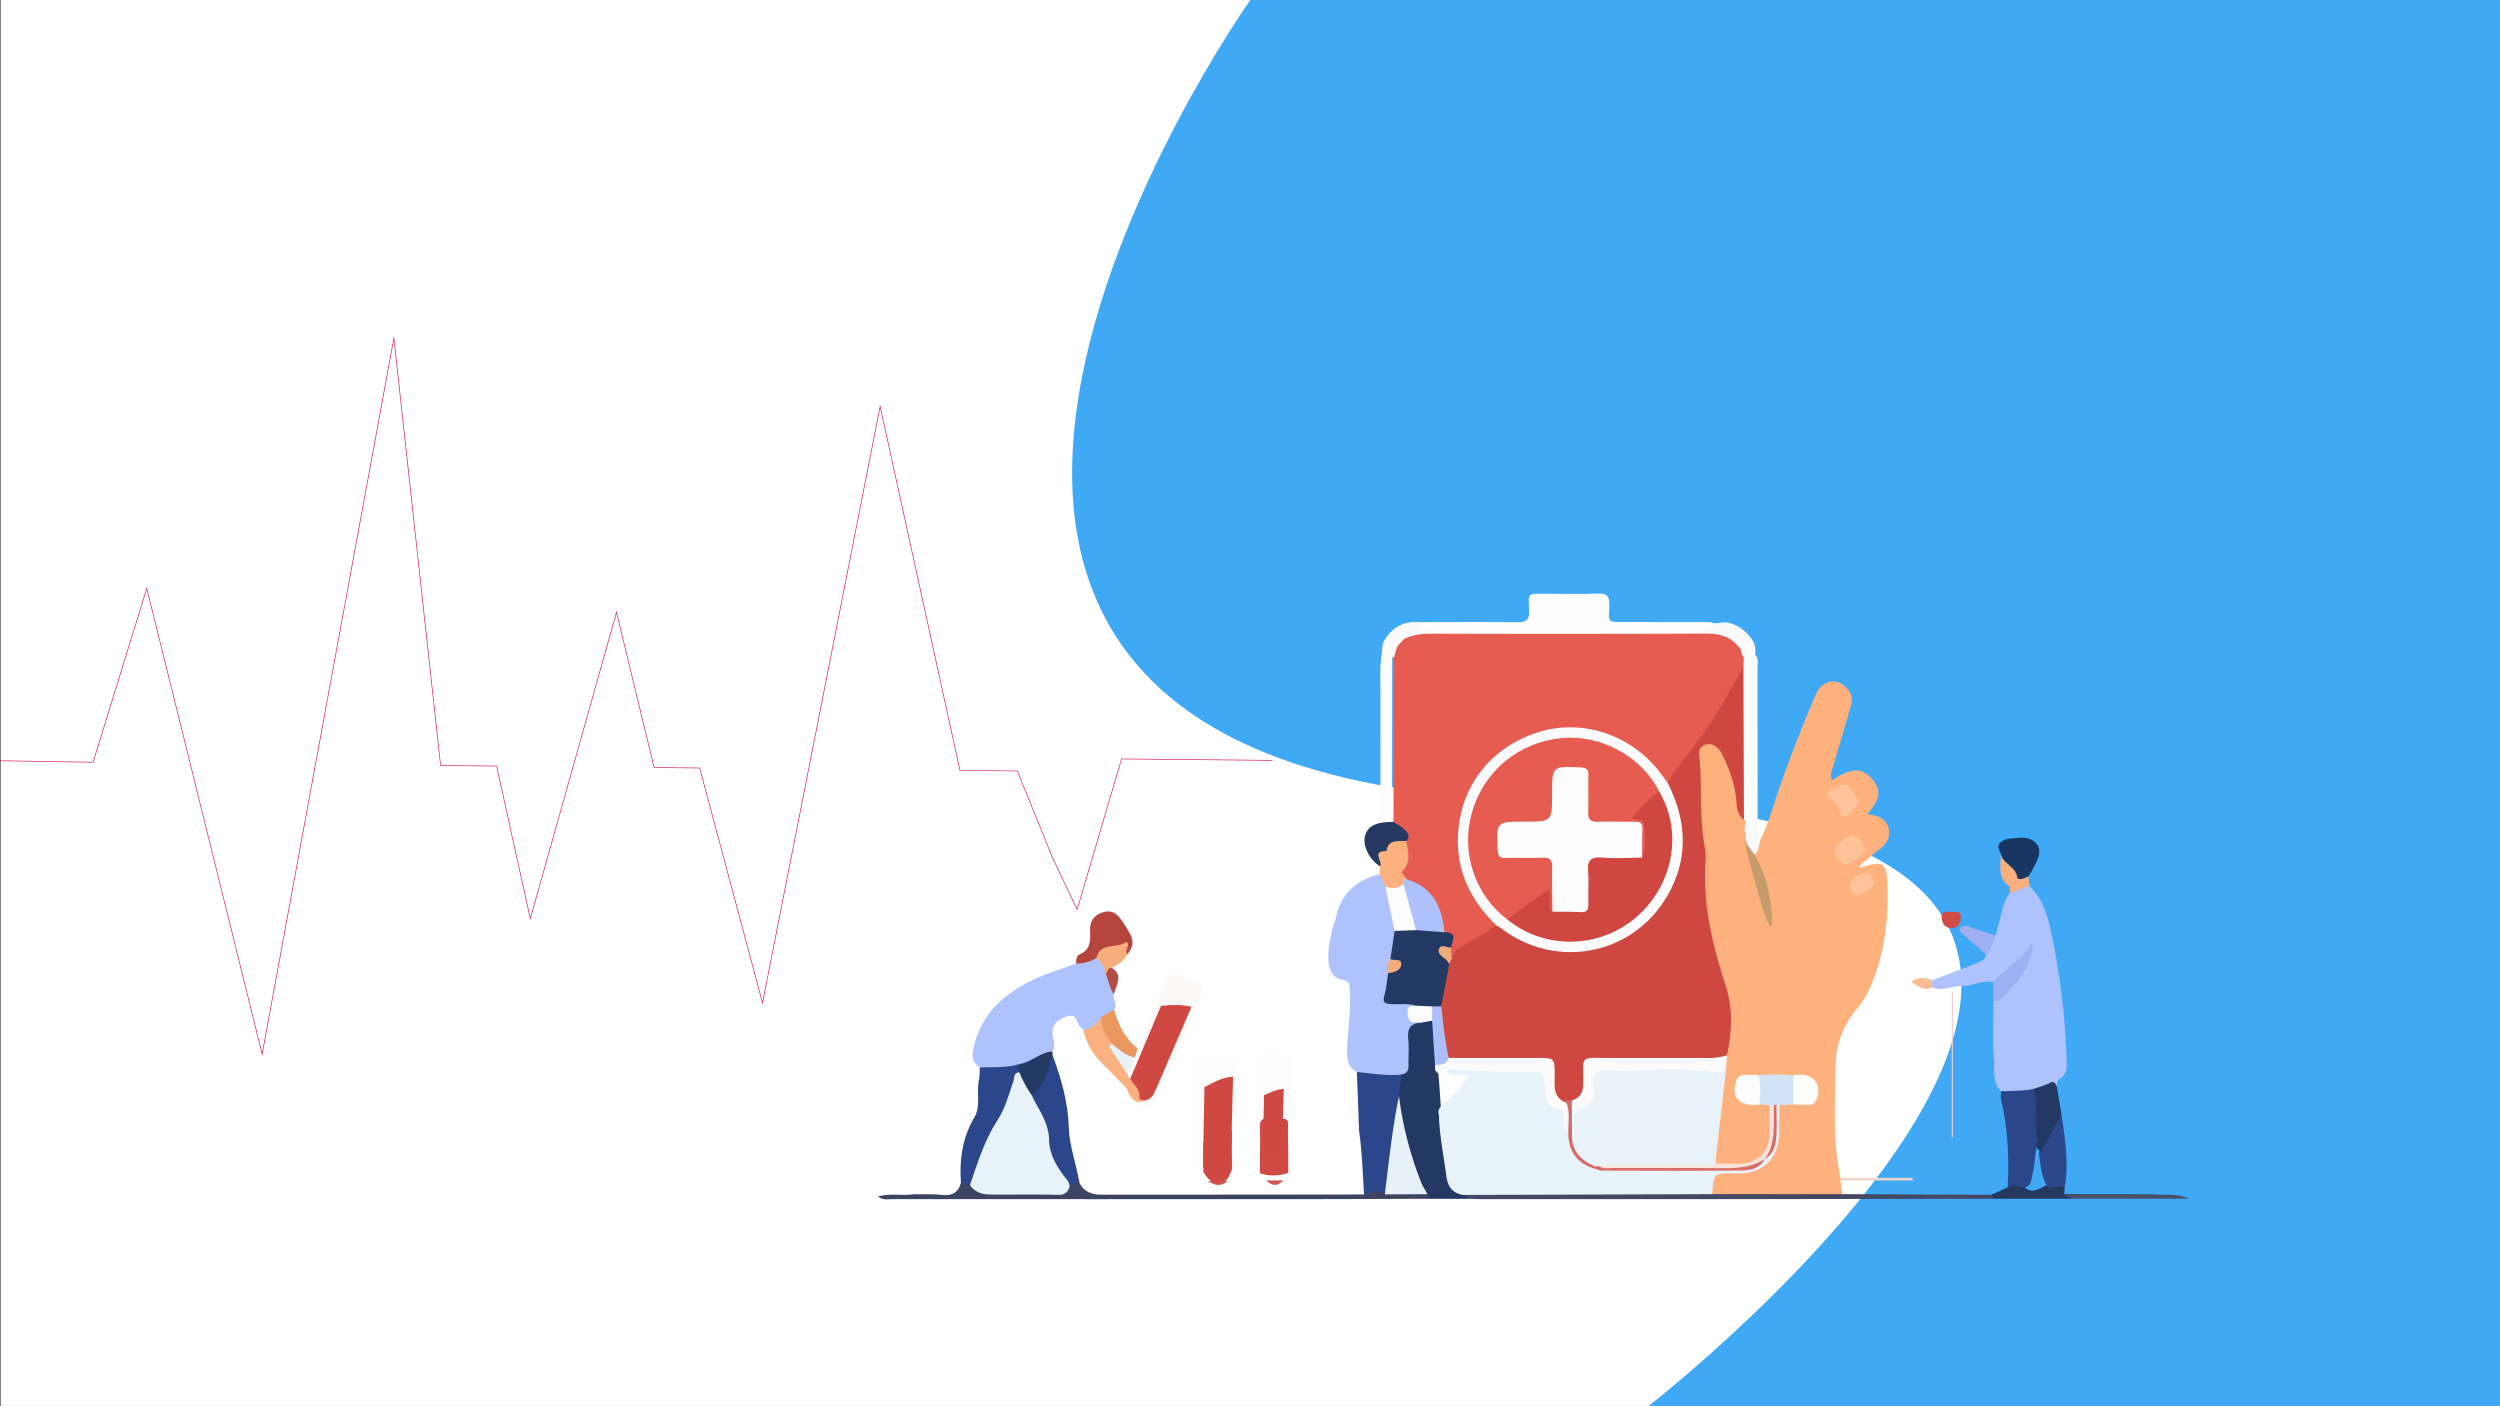 <svg id="Layer_1" data-name="Layer 1" xmlns="http://www.w3.org/2000/svg" viewBox="0 0 1920.47 1080"><rect x="0" y="0" width="1920.47" height="1080" fill="#333333" stroke="none"/><defs><style>.cls-1{fill:#fff;}.cls-2{fill:#3fa9f5;}.cls-3{fill:#233863;}.cls-4{fill:#3c4462;}.cls-5{fill:#444862;}.cls-6{fill:#25395f;}.cls-7{fill:#4a506a;}.cls-8{fill:#feb17d;}.cls-9{fill:#e65c51;}.cls-10{fill:#aec2fd;}.cls-11{fill:#fdfdfd;}.cls-12{fill:#2b468a;}.cls-13{fill:#2b468b;}.cls-14{fill:#fcfaf9;}.cls-15{fill:#fbfafb;}.cls-16{fill:#d04943;}.cls-17{fill:#b5453d;}.cls-18{fill:#d04c46;}.cls-19{fill:#2c478b;}.cls-20{fill:#fbb17f;}.cls-21{fill:#173661;}.cls-22{fill:#fbb07d;}.cls-23{fill:#253963;}.cls-24{fill:#243964;}.cls-25{fill:#9db0f3;}.cls-26{fill:#eb9860;}.cls-27{fill:#f8ad7d;}.cls-28{fill:#9eb0f2;}.cls-29{fill:#f9af7d;}.cls-30{fill:#eeccd1;}.cls-31{fill:#d14c46;}.cls-32{fill:#b54b46;}.cls-33{fill:#efd4cb;}.cls-34{fill:#f9bc92;}.cls-35{fill:#d15654;}.cls-36{fill:#d05250;}.cls-37{fill:#e8f2f9;}.cls-38{fill:#fbfbfb;}.cls-39{fill:#e8f1f8;}.cls-40{fill:#adbff8;}.cls-41{fill:#fbfcfb;}.cls-42{fill:#cf4741;}.cls-43{fill:#e9f2f9;}.cls-44{fill:#fcfbfb;}.cls-45{fill:#d3e3f7;}.cls-46{fill:#f9e2da;}.cls-47{fill:#fdfdfc;}.cls-48{fill:#fcfcfc;}.cls-49{fill:#fdc198;}.cls-50{fill:#fdc29a;}.cls-51{fill:#fcc299;}.cls-52{fill:#233862;}.cls-53{fill:#aec1fa;}.cls-54{fill:#eeab7b;}.cls-55{fill:#f2ac7d;}.cls-56{fill:#d04842;}.cls-57{fill:#d96c67;}.cls-58{fill:#d76a64;}.cls-59{fill:#d04741;}.cls-60{fill:#c69c6d;}.cls-61{fill:none;stroke:#d4145a;stroke-miterlimit:10;stroke-width:0.5px;}</style></defs><title>mainbgg1</title><rect class="cls-1" x="0.47" width="1920" height="1080"/><path class="cls-2" d="M960,0S531,606,1192,615s74,465,74,465h654V0Z" transform="translate(0.47 0)"/><path class="cls-3" d="M1128.66,920.88h-30.72a10.66,10.66,0,0,1-4.47-3.5c-10.36-19.5-16-40.53-19.46-62.15-.75-4.68-1.85-9.37-2.06-14.16-.2-5.78.34-11.4,3.35-16.53,6.26-8.22,3.39-17.78,3.57-26.76.15-8,2.51-13.22,11.16-14,3.57-.5,7.21-2.46,10.65.43,3.21,10.8,3.9,21.86,3.47,33,0,1.56.18,3.13,0,4.69,1.31,11.13,1.58,22.35,2.69,33.49,1.6,15.73,3.27,31.46,6.33,47,1.18,6,3.76,10.62,9.65,12.94C1125,917,1128.58,917.11,1128.66,920.88Z" transform="translate(0.47 0)"/><path class="cls-4" d="M1096,917.37c.64,1.17,1.27,2.34,1.9,3.51-32.54.1-65.08.27-97.63.28q-157.77.06-315.56,0c-3.09,0-6.44,1.11-10.75-2,9.79-2.81,18.72-.38,27.27-1.75,7.13.12,14.33-.31,21.38.5,7.88.91,13-1.44,15.06-9.3,3.15-1.36,5.94-.12,8.71,1.22a29,29,0,0,0,17,5.17q22.13,0,44.23,0c4.34,0,8.43-.5,11.46-4.08,2.7-2.76,5.53-5.05,9.61-2.53,3.4,7.2,9.67,9.35,17,9.35q100.86,0,201.72-.15c5.41-7.07,12.36-4,19-2.91C1076.25,916,1086.53,912.54,1096,917.37Z" transform="translate(0.47 0)"/><path class="cls-5" d="M1128.66,920.88l-5.34-3c2.61-3.25,6.38-3.2,10-3.2,60.62,0,121.23-.41,181.85.16,29.83-.52,59.66-.15,89.49-.19,3.63,0,7.27.18,10.28,2.67l114.24.52c1.29.6,2.23,1.41,1.75,3q-97.62.17-195.23.33-99.89.07-199.78,0C1133.47,921.18,1131.07,921,1128.66,920.88Z" transform="translate(0.47 0)"/><path class="cls-6" d="M1530.88,920.87l-1.75-3,12.69-5.75c3.71-5.75,8.12-2.88,12.44-1,3,3.83,6.72,4.38,11.08,2.38,2.7-1.23,5.29-2.76,8.25-3.39,4.05.54,9.32-4.52,11.94,2.57l-.17,4.59c.64,2.74,5.65-.68,5.16,3.65Z" transform="translate(0.47 0)"/><path class="cls-7" d="M1590.52,920.87c-1.16-2-4.61-.79-5.16-3.65l66.88.09c9.47,1.36,19.26-1.2,28.57,3.56Z" transform="translate(0.47 0)"/><path class="cls-8" d="M1414.89,917.32l-100-.05c-5.17-13.51-1.94-18.35,12.33-18.5,7.19-.07,14.6.91,21.22-2.71,9.29-5.08,15-12.45,15.18-23.69.15-8-1.87-16.22,1.89-23.94,3.15-2.39,6.82-2.24,10.46-2.19,2.08,0,4.18-.11,6.26,0,6.23.36,10.52-1.16,10.29-8.73s-1.8-9.4-10.46-9.69c-2.09-.07-4.18,0-6.29,0-8.24.27-16.47.24-24.69,0a59.78,59.78,0,0,1-6.28,0c-6.53-.21-8.95,3-9,9.38,0,6.53,2.66,9.43,9.14,9.07,2.38-.13,4.79-.06,7.2,0,2.68,0,5.24.44,7.31,2.35,2.69,12.17,4.28,24.58-2.16,35.84-6.88,12-23.23,15.62-40.36,10.16-2.42-2.81-2.12-6.13-1.68-9.43,2.79-21.16,5-42.4,8.17-63.5a102.85,102.85,0,0,1,.38-11.11,112.62,112.62,0,0,0-3.2-59.52c-9.56-29.27-13.79-59.39-14.07-90.57-.21-24.81-2.33-49.82-4.29-74.7-.47-6.06-1.33-12.4,6.18-15.19,6-2.25,12.31.43,16.33,7.94a95.69,95.69,0,0,1,11.13,36c.44,4.57,1.15,8.91,3.33,12.93.66.61,1.28,1.28,1.9,1.93,2.29,3.55.68,7.59,1.45,11.33.56,3.7.64,7.53,3,10.87,3.59-.22,3-4.74,5.89-5.6,7-14.36,11.11-29.76,16.37-44.74,8-22.73,16.92-45.07,26.32-67.22,5.24-12.37,17-14,25-4.39,3.53,4.2,3.43,8.64,2,13.56-4.58,15.25-9,30.54-13.46,45.83-.89,3.06-2.87,6.07-.63,10.31,11.29-7.26,22.78-13,32.64,1.81,4.85,7.27,3.53,13.44-5.64,24.27,2.74.54,5.33.68,7.64,1.57,9.86,3.8,12.18,15,4.62,22.85-2.89,3-6.73,5.12-9.62,8.14s-7.26,4.12-9,8.78c19.69-6.16,21.49-4.57,21.89,16.82.43,23.37-2.34,46.14-10.63,68.17-3.22,8.56-7.26,16.56-13.15,23.49-11.25,13.24-16.11,28.72-16.34,45.75-.31,23.77-1.54,47.58,1.73,71.27.57,4.16,1.32,8.29,2,12.44.56.42.76.87.6,1.33s-.32.7-.5.7Q1414.12,912.07,1414.89,917.32Z" transform="translate(0.47 0)"/><path class="cls-9" d="M1070,631.37q.13-63.18.28-126.36c-2.11-3.6-.43-6.69,1.31-9.79a24.78,24.78,0,0,1,8.15-7.36c4.5-2.94,9.52-3.51,14.74-3.51q109.95,0,219.92,0c10,0,18.33,3.29,23.29,12.65a27.67,27.67,0,0,1,3,7.43,18.2,18.2,0,0,1-.25,8.8c-14.25,29.33-32.94,55.81-53,81.36-2,2.55-3.76,5.5-7,6.85-4.49-.64-6.25-4.49-8.5-7.55-20.21-27.56-58.34-39.3-90.63-29-36.81,11.8-58.89,42.64-59.25,79.81-.22,22,7.87,40.45,21.52,57,2.27,2.75,5.44,4.89,5.84,8.87-3.43,6.55-10.47,8.58-16.07,12.2-6.69,4.31-12.53,9.84-19.69,13.43-1.65-2.35-1.62-5-1.53-7.71,1-4.63,2.24-9.34-3.86-11.65a21.9,21.9,0,0,1-3.07-9.36c-1.82-13.33-8.4-22.87-21.13-27.92a17.6,17.6,0,0,1-5.25-3.46c-2.4-2.45-4.81-5.32-2.78-8.72,3.88-6.52,3-13.27,2-20.13C1081,639.12,1072.27,636.86,1070,631.37Z" transform="translate(0.47 0)"/><path class="cls-10" d="M1558.36,680.43c10.19,9.8,14.06,22.43,16.87,35.81A549.84,549.84,0,0,1,1587,812c.2,6.44,1.47,13.35-6.14,17.3-1,.54-.92,3.29-1.35,5-6.93-.49-12.88,3.24-19.41,4.56-7.86,1.65-15.72,3.21-23.43-.59-6.93-6.94-4.86-16.22-5.45-24.38-1.07-14.86-.33-29.84-.35-44.78,11.93-10.16,22.54-21.31,27.5-37.53-8.57,9.11-17.19,17-27.35,23.05-8.33-2.23-15.83,2.89-23.89,2.74-7.85-.15-15.45,4.44-23.43,1.13a4,4,0,0,1,0-5.45c11.64-4.42,23.34-8.69,34.87-13.38,2.83-1.15,6.21-2.56,6.63-6.53,1.23-5.46,2.26-11,7.36-14.53q2.7-10.27,5.41-20.55c1.16-4.37,2.6-8.61,5.56-12.16C1547.67,682,1552.11,678.76,1558.36,680.43Z" transform="translate(0.47 0)"/><path class="cls-10" d="M1041.87,823.48c-5.88-3.11-7.58-7.75-7.52-14.53.16-16.19,3.24-32.23,2.08-48.47-.29-4.16-.14-7-5.83-7.94-7-1.11-9.95-6.95-10.52-13.85-.77-9.41,1.5-18.41,3.6-27.44a39.85,39.85,0,0,0,2.08-5.9c3.59-19,15.77-29.35,33.84-33.86,3.86,2,4.21,6.13,5.79,9.52,3.6,11.06,5.53,22.49,7.62,33.89a95.22,95.22,0,0,1-3.53,21.81,34.53,34.53,0,0,0-1.66,11.09c.64,6.28-4.27,13.18-.88,18.35,3.48,5.33,11.25,1.1,16.86,2.91a5.77,5.77,0,0,1,3.59,2.43c-5.63,8-5.61,8.09,3.24,14.21-8.55.5-10,5.55-9.27,13,.67,6.52,0,13.17.15,19.76.11,3.94-1.3,6.29-5.27,6.93C1064.5,829.79,1053,829.31,1041.87,823.48Z" transform="translate(0.47 0)"/><path class="cls-10" d="M752.17,820c-5.52-3.65-6.26-8.39-4.84-14.75,5.82-26.09,22.95-41.85,46.17-52.69,10.65-5,21.84-8.34,32.81-12.37,4.26-3.26,9.36-4.14,14.43-5.12,7.82,1.08,8.38,7.89,10.61,13.39a43.87,43.87,0,0,1,3.85,15.35c-1.15,3.9,3.24,7.74.14,11.67-.63,4.28-4.8,4.83-7.41,7-5,3.51-7.34,12.13-16.13,8.65-1.22-1.27-2.77-2.36-3.58-3.86-2-3.75-2.41-9-9.19-6.45-5.95,2.25-10.67,4.61-11,12.19-.23,4.92,3.46,9.9-.17,14.73a94.29,94.29,0,0,1-27.46,12.55C771,822.32,761.52,824.62,752.17,820Z" transform="translate(0.47 0)"/><path class="cls-11" d="M1090.73,477.9c24.69,0,49.38-.22,74.07.09,6.73.08,9.73-1.28,9.44-8.88-.54-13.92-2.07-12.94,13-13,13.25,0,26.51.32,39.74-.13,6.61-.22,9,1.65,8.84,8.57-.39,14.44-2.2,13.23,13.58,13.27q32.07.09,64.14.06c3.29,6.13.67,8.15-5.45,8.09-10.23-.1-20.46,0-30.69,0q-86.2,0-172.41,0c-3.59,0-7.19.18-10.74-.85C1090.24,484,1088.44,482,1090.73,477.9Z" transform="translate(0.47 0)"/><path class="cls-12" d="M1041.87,823.48c11.43,1.18,22.81,3.11,34.37,2q-1,8.29-2,16.61c.22,21-4.33,41.38-6.72,62-.54,4.63-.53,9.66-4.17,13.43-5.32-4.23-10.64-1.56-16,0-1-16.3-1.44-32.63-3.79-48.82Z" transform="translate(0.47 0)"/><path class="cls-11" d="M926,810.73c23.48.13,23.47.13,23.49,23.51,0,4.82,0,9.64.06,14.47q0,7-.08,14c0,2.66.24,5.46-3.5,5.93-2.89,2.62-6.52,2.9-10.07,2.66-7.16-.48-9.13,3.06-9.2,9.67s1.92,13.7-2.38,19.89c-4.23,2.11-3.7-1.6-3.71-3.45-.12-27.17,0-54.35-.14-81.53C920.42,811.88,922.4,810.62,926,810.73Z" transform="translate(0.47 0)"/><path class="cls-11" d="M963.87,852.34c0-11.36.31-22.73,0-34.07-.2-6,2-7.56,7.78-7.64,21.13-.29,21.13-.49,21.35,23.63q0,29.78-.06,59.55c0,5.32-.07,5.32-3.76,7.13-5.12-9.36-1.66-19.49-2.52-29.24-.43-4.8-.52-9.08-7-9.29-5.77-.19-9.33,1.41-9.26,7.94s.12,13.27-.08,19.9c-.12,3.84.52,8-2.85,11-4.94-1-3.35-5-3.38-7.93C963.84,879.65,963.89,866,963.87,852.34Z" transform="translate(0.47 0)"/><path class="cls-12" d="M752.17,820c10.18-.38,20.45.44,30.4-2.59,1.92,2.35,1.27,4.81.34,7.29-8,27.46-24.93,51.09-33.62,78.26-.9,2.81-1.68,5.82-4.65,7.39a11.48,11.48,0,0,1-6.93-1.81c-1.19-17.73,1-34.44,10.41-50.34,5-8.46,1.35-19.5,3.52-29.2C752.29,826.11,752,823,752.17,820Z" transform="translate(0.47 0)"/><path class="cls-12" d="M1536.66,838.33c8.36-.53,16.8,0,25.06-1.86,3.86,2.79,4.32,6.95,4.3,11.17,0,8.92.4,17.82.47,26.73-4.32,8.87-3.25,18.85-5.69,28.1-1,3.83-.57,8.77-6.21,9.7-4.26.41-8.49-3.53-12.77-.08,1.23-22.75.1-45.31-5.08-67.58C1536.28,842.55,1536.67,840.39,1536.66,838.33Z" transform="translate(0.47 0)"/><path class="cls-13" d="M828.69,908.32c-3.33-.37-5.71,1.21-7.62,3.75-11.22-11.94-18.18-25.84-18.84-42.4-.22-5.72-3-10.22-5.65-14.89-2.36-4.1-5.65-7.82-5.51-13,4.84-9.19,12-17.24,13.41-28.13.2-1.61,1.2-3.5,3.67-2.89,6.64,17.79,11.77,35.89,12.41,55.08C821,880.39,826.25,894.11,828.69,908.32Z" transform="translate(0.47 0)"/><path class="cls-11" d="M1069,505q0,56-.08,112c0,2.41,0,4.82-.06,7.23-.13,3.11-1.6,5.2-4.9,5.33-4,.16-4-2.75-4-5.57q0-20.32,0-40.65c0-22.29.23-44.58-.11-66.86-.12-7.58,1.37-14.9,2-22.34C1069.68,493.18,1070.76,494.81,1069,505Z" transform="translate(0.47 0)"/><path class="cls-14" d="M873.39,805.28c8.18-15.42,13.87-31.9,20.47-48,4.38-10.65,5.24-11,15.63-6.27,1.09.51,2.16,1.07,3.28,1.51,12.3,4.81,12.29,4.79,7.58,16.2Q907,801,893.73,833.27c-.92,2.22-2.05,4.35-3.18,6.48-3.53,6.66-8.51,10.9-16.61,9-7.88-1.82-11.33-7.15-11.18-15,3.78,0,4.53,3.4,6.27,5.69,2.48,3.24,5.2,6,9.79,3.77,4-2.08,6.06-5.76,7.76-9.63,7.81-17.84,15.16-35.87,22.82-53.78.7-1.64,1.39-3.33.94-5.17-5.73-2.13-11.34-2.48-16.82.61-7.72,14.21-13,29.46-19.67,44.13-1.58,3.5-2.45,7.42-5.84,9.86-2.44.15-3.06-1.55-3.53-3.43-.34-5.27,2.38-9.55,4.56-14A13.37,13.37,0,0,1,873.39,805.28Z" transform="translate(0.47 0)"/><path class="cls-15" d="M1069,505c-.37-5,.58-10.81-7.22-10.83q9-17.92,28.93-16.25c0,2.53.28,4.58,3.29,5.6a32.1,32.1,0,0,0,10.63,1.61q99.94,0,199.9,0c5.21,0,10,.25,9-7.23,4.27,2.28,8.7-.52,12.94.34,8.58,1.76,14.91,6.86,19.63,14.09-3,2.38-5.42,5.51-9,7.18-6.28-9.59-15.25-12.82-26.55-12.79q-104,.38-207.9.07c-8.46,0-16.74.18-24.5,4-5.3-1.27-3.62,3.8-5.3,5.82-.85,2.8-1.71,5.59-2.56,8.39C1069.85,505,1069.44,505,1069,505Z" transform="translate(0.47 0)"/><path class="cls-16" d="M967.38,901.23c0-11.68.33-23.37,0-35.05-.15-5.38,1.24-7.32,7-7.15,17.83.53,14.2-1.47,14.55,14.06.21,9.28.17,18.57.24,27.85A32.73,32.73,0,0,1,967.38,901.23Z" transform="translate(0.47 0)"/><path class="cls-11" d="M1337.08,499.51c1.78-3.91,3.44-8,9-7.18,2.22,3.34,1.87,7.13,1.87,10.85,1.39,43.18-.3,86.37-.09,129.55,0,4.51.07,9.6-7.1,8-2.52-3.45.27-7-.22-10.5-2.62-4-2.4-8.56-2.4-13.06,0-30.57.17-61.14-.15-91.71-.07-6.86,3.65-13.45,1.1-20.37C1337.92,503.38,1336.65,501.76,1337.08,499.51Z" transform="translate(0.47 0)"/><path class="cls-17" d="M841.78,736a30.4,30.4,0,0,1-15.47,4.24c-.32-2.87.06-6,2.71-7.17,8.4-3.73,8.24-10.72,7.9-18.13-.31-6.77,2.75-11.75,9.28-13.9,6.36-2.08,10.5-.45,14.82,5.83,9.36,13.62,10.91,17.61,4.79,26.11-4.27-.9-1.94-4-2.14-5.85C855.75,728.29,847.9,730.11,841.78,736Z" transform="translate(0.47 0)"/><path class="cls-18" d="M924.28,900.88c.08-8.64.46-17.29.14-25.92-.2-5.57,1.87-7.53,7.27-7,4.73.47,9.49.48,14.24.7,0,8.64-.37,17.31.07,25.93.3,6-1.29,9-7.82,8.14C933.55,902.08,928.58,904,924.28,900.88Z" transform="translate(0.47 0)"/><path class="cls-19" d="M1585.53,912.63c-4.16-3.75-8.69,1-12.94-.54-5.15-7.94-5.44-17.14-6.86-26.06,3.07-9.74,9.14-18,13.22-27.31.7-1.58,2-3,4.19-2.67C1585.83,874.83,1589,893.59,1585.53,912.63Z" transform="translate(0.47 0)"/><path class="cls-20" d="M878.87,845.41c-6,2.9-9.54-.63-12-5.19-1.23-2.28-1.57-5-4.08-6.47-5.39-5.53-10.65-11.2-16.21-16.56-7.51-7.26-12.7-15.74-14.75-26,7-.42,10.42-5.79,14.37-10.42,1.48,7.32,5.38,13.67,8.26,20.43,1.23,9.39,9.87,15.31,11.51,24.51a3,3,0,0,0,1.83,3.07C876,831.31,875.43,839.68,878.87,845.41Z" transform="translate(0.47 0)"/><path class="cls-3" d="M1583.14,856.05l-15.76,28.89c-3.45-2.27-4.64-5.11-2.24-8.86-2.53-8.4-1.64-17-1.62-25.6a43.25,43.25,0,0,0-1.8-14c4.2-1.51,8.6-2.62,12.53-4.64,3.49-1.78,4,.66,5.26,2.53Z" transform="translate(0.47 0)"/><path class="cls-21" d="M1536.57,655.72c-3.83-6.06-1.37-9.4,4.82-11.12a7,7,0,0,1,.88-.2c7.84-.86,17-2.62,22,4.17,4.62,6.28-.47,13.7-3.74,20.11-.81,1.59-1.88,3.06-2.83,4.59-2.87,5.13-7.25,4.61-10.16,1.1C1543,668.84,1536.75,663.94,1536.57,655.72Z" transform="translate(0.47 0)"/><path class="cls-22" d="M1063.78,681.17q-2.1-4.83-4.18-9.68c.05-2,.11-3.94.16-5.91-2-4.21-6-8.93-.76-12.82,6-4.45,11.13-13.14,20.81-6.72,1.11,7.72,4.09,15.51-2.48,22.58-2.2,2.36,1.51,4,2.21,6a7,7,0,0,1-1.12,5.32C1073.9,684.62,1069.13,686.47,1063.78,681.17Z" transform="translate(0.47 0)"/><path class="cls-23" d="M1079.81,646c-6.21.41-13.73-1.72-15.24,7.82-11.94-.33-2.58,8.07-4.81,11.72-8.15-5-13.59-15.71-11.72-23.13,2-7.86,8.39-11.09,21.94-11.08,3.42,2.14,7,4,9.7,7.19C1081.87,641.16,1082.5,643.49,1079.81,646Z" transform="translate(0.47 0)"/><path class="cls-15" d="M1340.75,640.69c5.58-.53,5.37-4.61,5.37-8.63,0-12.89-.22-25.79,0-38.68.41-19.71,1.79-39.42,1.45-59.1-.15-8.43-.32-17-1.19-25.43-.22-2.16-.55-4.19,1.52-5.67,2.93,2.69,1.72,6.22,1.73,9.39q.12,61,.07,122.08c0,3.9-.46,7.88,1.78,11.43-1,3.9-.93,10.1-5.38,10.17-5.24.08-3.22-6.74-5.09-10.23C1340.29,644.6,1340.81,642.49,1340.75,640.69Z" transform="translate(0.47 0)"/><path class="cls-24" d="M808.15,810.77c-3.84,7.83-3.71,17.25-10.09,24.15-2,2.14-3.21,5-5.86,6.58-6.39-4.19-10.6-9.56-9.62-17.74a9.07,9.07,0,0,1,0-6.35c9.13-1.37,15.86-9,25.27-9.64C808,808.77,808.05,809.77,808.15,810.77Z" transform="translate(0.47 0)"/><path class="cls-25" d="M1531,754.69c8.13-11,21.72-16.33,29.16-30.41,1.88,7.05-.75,10.93-2.18,14.86-4.19,11.57-13.43,19.52-21.24,28.47-1.51,1.74-3.78,1.57-5.89,1.56Z" transform="translate(0.47 0)"/><path class="cls-26" d="M853.44,801.68c-3.8-6.5-9.66-12.29-7.27-20.94q4.59-2.62,9.17-5.26c3.35,11.54,8.12,22.23,18,29.8-.64,2.36-1.27,4.72-1.91,7.09C864,813.46,857.52,809.62,853.44,801.68Z" transform="translate(0.47 0)"/><path class="cls-27" d="M841.78,736c3-12.79,16.17-6.85,23-12.57,3.84,2.83-2.23,6.68,1,9.54a24.53,24.53,0,0,1-12.42,10.43c-.68,2.34-1.49,4.59-4.12,5.47C847.53,744.09,846.46,739,841.78,736Z" transform="translate(0.47 0)"/><path class="cls-28" d="M1532.57,718.67c-2.37,4.88-3,10.67-7.36,14.53-5.86-5.11-11.77-10.15-17.52-15.38-1.35-1.23-4-2.5-2.16-5,1.4-1.88,3.81-1.83,5.83-1.19C1518.46,713.86,1525.51,716.3,1532.57,718.67Z" transform="translate(0.47 0)"/><path class="cls-29" d="M1536.57,655.72c1.08,8,11.5,9.4,12.53,18.13.34,2.89,5.67.85,8.6-.59l.66,7.17L1543.54,686c-.13-1.78.43-4.54-.49-5.18C1533.58,674.19,1536.59,664.6,1536.57,655.72Z" transform="translate(0.47 0)"/><path class="cls-30" d="M1499.75,762.26V873.8h-.91V762.25Z" transform="translate(0.47 0)"/><path class="cls-31" d="M1498.43,700.44c2.61.75,7.49-2.11,7.33,4.31-.12,5-2.19,8.25-7.36,8.15-4.51-.09-6.84-3-7.33-7.52C1490.43,699.32,1494.7,700.57,1498.43,700.44Z" transform="translate(0.47 0)"/><path class="cls-32" d="M849.27,748.82c.54-2.45,1-5,4.12-5.47,9.64,6,3.33,13.45,1.81,20.46C852,759.3,851.2,753.83,849.27,748.82Z" transform="translate(0.47 0)"/><path class="cls-33" d="M1413.37,906.82c0-.68-.07-1.35-.1-2h55.63c0,.68,0,1.35,0,2Z" transform="translate(0.47 0)"/><path class="cls-34" d="M1483.71,753.11c0,1.82,0,3.63,0,5.45-6.24,3.23-10.41-1-15.9-4.2C1473.4,749.91,1478.5,750.94,1483.71,753.11Z" transform="translate(0.47 0)"/><path class="cls-35" d="M972.26,906.75H985.4C980.52,911.84,976.36,910.87,972.26,906.75Z" transform="translate(0.47 0)"/><path class="cls-36" d="M942.64,907.27c-5.31,4.29-9.35,3.7-14.89.12C933.21,906,937.25,906.15,942.64,907.27Z" transform="translate(0.47 0)"/><path class="cls-37" d="M1366.5,849c-.07,7.18-.1,14.36-.23,21.54-.33,19.11-11.9,30.67-30.86,30.87-1.2,0-2.4,0-3.6,0-15.94,0-15.94,0-16.89,15.9q-54.23.19-108.45.38-41.58.14-83.15.23c-8.22-1.49-11.69-6.43-12.75-14.72-2-15.51-5.31-30.84-5.65-46.54-1.67-4.84,1.85-7.12,4.79-9.65a94.21,94.21,0,0,0,18.07-21.17c-5.76-1.82-13,3.7-17.23-4,5.49-4.71,12.21-3.28,18.17-2.57,15,1.79,30.06,1.3,45.1,1.55,11.26.19,13.1,1.54,14.75,12.56,1.12,7.42,2.47,13.93,10.5,17.39,5.4,2.33,2.17,8,3,11.77.9-4.63-1.19-9.74.07-14.81,4.74-1.83,4.51,2.08,4.82,4.56.67,5.34.27,10.74.29,16.12.08,16.63,3.17,21.17,18.85,27.48,2.57,1.15,5.31,1,8,1q50.17,0,100.36,0c6.52,0,12.59-1.18,17.46-5.93.68-.75,1.4-1.48,2.11-2.21,6-5,7.35-11.72,7.79-19,.42-7-1.74-14.22,1.92-20.91A2.2,2.2,0,0,1,1366.5,849Z" transform="translate(0.47 0)"/><path class="cls-38" d="M1203,847.46v22.16c-2.66-3.75-1.86-6.59-1.73-9.12.24-4.73-.44-7.87-6.2-8.78-5.31-.85-7.87-5.16-8.33-10.48-.16-1.8.06-3.64-.17-5.42-1.58-12.37-1.61-12.65-14.3-12.31-17.48.48-34.85-1-52.26-1.8-3.16-.14-6.71-1.16-9.43,1.67-3.56,2.65-6.54,2.45-8.69-1.78,0-1.14,0-2.29,0-3.43,3.78-3,8.2-5,12.37-7.38,23.41-1.9,46.84-.94,70.25-.57,8.33.13,11.59,4.42,12,13.81.32,7.23,0,14.49,5.09,20.49A9,9,0,0,1,1203,847.46Z" transform="translate(0.47 0)"/><path class="cls-39" d="M1063.32,917.52c3.13-25.23,5.73-50.53,10.89-75.47a272.67,272.67,0,0,0,16.88,65.83c1.29,3.3,3.29,6.33,5,9.49Z" transform="translate(0.47 0)"/><path class="cls-40" d="M1112.41,812.67c-1.5,5.65-6.25,5.09-10.51,5.5q-1.11-17-2.23-34.09c-3-3.64-2.71-7.44-.57-11.33,2.48-2.07,5.13-2.14,7.91-.68A90,90,0,0,1,1112.41,812.67Z" transform="translate(0.47 0)"/><path class="cls-41" d="M1099.66,773.07c0,3.67,0,7.34,0,11l-9,1.62c-3.34-1.22-8.16,1.91-9.54-5-1.22-6.12.07-8.25,6-8.19C1091.38,769.56,1095.6,769.42,1099.66,773.07Z" transform="translate(0.47 0)"/><path class="cls-37" d="M782.58,823.76a93.32,93.32,0,0,0,9.62,17.74c.91,1.86,1.76,3.74,2.75,5.55,4.95,9,10.26,17.5,10.5,28.75.2,10.06,5.15,19.45,11.52,27.65,2,2.55,4.49,4.92,4.1,8.62-1.56,3.8-3.64,5.91-8.53,5.79-17.14-.42-34.3-.09-51.46-.22-6.43,0-12.48-1.44-16.44-7.29,5.9-17.2,11.26-34.56,21.31-50.1,5.84-9,8.57-19.66,12.12-29.82C778.9,828.05,778,823.87,782.58,823.76Z" transform="translate(0.47 0)"/><path class="cls-42" d="M1112.41,812.67c-3.05-13-4.07-26.34-5.74-39.57-1.72-11.19,2-21.62,4.51-32.23.62-1.79,1.48-3.4,3.35-4.2,1.57-4.94,4.56-8.13,9.42-10.62,8.7-4.44,16.82-10,25.19-15.1,3.84-1.65,6.23,1.21,8.88,3,33.24,22,71.65,19.86,103.08-5.8,26.5-21.65,35.54-61.43,21.85-95.75-1.39-3.49-4.34-6.77-2.34-11,6.78-12.67,16.78-23,25-34.68a390.49,390.49,0,0,0,30.12-49.51c.62-1.24,2-2.08,3.07-3.1.29.53.81,1.06.81,1.59-.08,38,.79,76.09-.41,114.12-4.75-3.53-5.4-8.71-5.81-14.07-1-13.09-5.33-25.22-11.24-36.81a15.83,15.83,0,0,0-4.57-5.5c-5.71-4.13-13.52-.81-12.79,5.89,2.54,23.34,0,47,4.1,70.17a40.05,40.05,0,0,1,.91,9.85c-2.61,34,5.1,66.43,15.45,98.17,5.91,18.1,4.49,35.39.93,53.18-3.87,5-9.48,4.66-14.88,4.68-25.94.08-51.87,0-77.81,0-14.54,0-14.62,0-15,14.37-.2,7.32-1.37,13.9-9.33,16.84-2.66.86-5.26-1.14-7.93-.15-8.94-4.4-7.35-12.64-7.4-20.26-.08-13.5-.08-13.51-13.69-13.5Z" transform="translate(0.47 0)"/><path class="cls-43" d="M1325.47,821.84q-3.63,31.49-7.26,63c-.34,3-.5,5.92-.75,8.88-1.14,6.07-6.07,3.8-9.4,3.82-25.77.21-51.55.13-77.31.11a20,20,0,0,1-4.75-.42c-10.68-3.73-19.47-9.17-19.72-22.19a47.13,47.13,0,0,0,.29-11.68c-.54-6.66,1.25-11.44,7.75-14.59s6.28-9.66,6.63-15.7c.58-9.88,4-13.9,13.79-13.72,29.4.55,58.85-1.91,88.19,1.67A8.1,8.1,0,0,1,1325.47,821.84Z" transform="translate(0.47 0)"/><path class="cls-44" d="M1325.47,821.84c-3.83,2.56-8.25,2-12.27,1.47-22.61-3.11-45.21-1.42-67.83-.56-4.43.17-9-1.33-13.34-.89-5.82.58-9.55,2.71-8.62,10.54,1,8.08.54,17.26-10.36,20-4.16,1-4.42,4.12-4.66,7.62-.37,5.3,1.45,10.79-1.26,15.9-2.37-10.18-2-20.39-.26-30.61,7.05-1.86,8.89-6.87,8.88-13.58,0-21.31-2.85-19,19.41-19q38-.11,75.92,0a46.09,46.09,0,0,0,15.1-2.06C1325.94,814.38,1325.71,818.11,1325.47,821.84Z" transform="translate(0.47 0)"/><path class="cls-45" d="M1366.5,849l-2.31-.17a5,5,0,0,1-2.12,1.28,4.36,4.36,0,0,1-3.44-1.16l-7.12-.48c-4.16-7.24-2.74-14.85-1.53-22.46a144.32,144.32,0,0,1,26.94.08c4.07,7.46,4,14.93,0,22.39Z" transform="translate(0.47 0)"/><path class="cls-46" d="M1358.63,848.9l3.67-.1c1.64,14.58,3.61,29.22-7.14,41.68l.1-.09c-7.52,6.19-16.07,8.37-25.85,8.26-31-.36-61.92-.06-92.87-.26-2.76,0-6.78,2.33-8.35-2.46,26.38-.06,52.76-.08,79.14-.25,3.43,0,7.29,1.34,10.13-2,6.27.09,12.54.31,18.81.23,12.67-.15,22-9.11,22.44-21.75C1359,864.42,1358.68,856.66,1358.63,848.9Z" transform="translate(0.47 0)"/><path class="cls-47" d="M1376.93,848.43q0-11.2,0-22.39c1.78-.18,3.55-.5,5.33-.53,11.51-.22,17.5,9.64,12.27,20.08-1.27,2.53-3.43,3.16-5.94,3.12C1384.7,848.66,1380.81,848.53,1376.93,848.43Z" transform="translate(0.47 0)"/><path class="cls-48" d="M1350,826c3.2,7.31.86,15,1.53,22.46-1.5.1-3,.28-4.5.3-12.74.18-17.94-7.37-13.45-19.34,1.19-3.17,3.86-3.63,6.52-3.75C1343.36,825.47,1346.68,825.83,1350,826Z" transform="translate(0.47 0)"/><path class="cls-49" d="M1422,641.73c6,1.1,9.14,5.57,10.65,10.77.83,2.87-12.38,12.4-15.89,11.49-5.2-1.33-7.34-5.94-8.3-10.58C1407.74,650.2,1418.33,641.59,1422,641.73Z" transform="translate(0.47 0)"/><path class="cls-50" d="M1428.15,615.27a25.7,25.7,0,0,1-11.33,12.31,2.32,2.32,0,0,1-3.36-1.9c-.75-6.14-4-10.38-9.3-13.35-1.35-.75-2.14-2.9-.75-3.78,4.68-3,9.8-7.19,15.35-5.17C1423.81,605.22,1423.22,612.67,1428.15,615.27Z" transform="translate(0.47 0)"/><path class="cls-51" d="M1438.87,678.11a14.13,14.13,0,0,1-11.67,9.13c-4.89.65-6.89-4.28-6.34-7.87.94-6.16,7-8.23,12.06-8.85C1437.28,670,1437,675.46,1438.87,678.11Z" transform="translate(0.47 0)"/><path class="cls-15" d="M1339.2,629.77q-.2-57.85-.4-115.71c.1-3,.19-6,.28-9,2.1,1.89,1.6,4.41,1.6,6.77q0,59.18-.15,118.36A4.77,4.77,0,0,0,1339.2,629.77Z" transform="translate(0.47 0)"/><path class="cls-38" d="M1280.61,601.35c15.15,30.06,16.35,60.13-1.75,89.26-27.19,43.78-84.83,53.89-125.92,22.68a44.47,44.47,0,0,0-3.8-2.34c-18.23-17.7-29.59-38.51-29.68-64.57-.14-39.33,23.11-71.32,60.91-83.64,34.89-11.36,73.67,1.91,96,32.85C1277.75,597.52,1279.19,599.43,1280.61,601.35Z" transform="translate(0.47 0)"/><path class="cls-52" d="M1112.83,740.59q-3.09,16.26-6.16,32.51l-7,0-12.62-.54c-5.86-1.93-11.93-.89-17.89-1.15-5-.22-8-.5-6.1-7,1.63-5.42,1.91-11.24,2.78-16.88,3.31-3.12,11-5.51,1.79-10.7l3.23-21.7c4.73-4.28,10.51-2.69,16-2.87,7.66.06,15.55-1.16,22.34,3.9,10.64,0,5.89,6.65,5,11.62-1.55,1.85-4.46,1-6,2.94C1109.28,734.29,1113.79,736.17,1112.83,740.59Z" transform="translate(0.47 0)"/><path class="cls-53" d="M1109.17,716.18l-21.8-1.67c-7.08-10.89-10.92-22.66-9.76-35.78.05-1.64.29-3.19,1.93-4.07.46.37.86.94,1.39,1.11C1100.94,681.86,1107.26,697.48,1109.17,716.18Z" transform="translate(0.47 0)"/><path class="cls-54" d="M1112.83,740.59c-.83-1.16-1.45-2.57-2.51-3.43-2.75-2.22-6.81-4.56-5.45-8.17,1.66-4.41,6.15-.67,9.33-1.19l.33,8.87Z" transform="translate(0.47 0)"/><path class="cls-11" d="M1072.83,496.62c0-2.33-.2-4.68,0-7,.13-1.8,1-3.75,3-3.62,3.09.19,1.81,3,2.29,4.8Z" transform="translate(0.47 0)"/><path class="cls-48" d="M1077.61,678.73q4.88,17.88,9.76,35.78l-16.52.64-7.08-34C1068.78,682.57,1073.63,683.08,1077.61,678.73Z" transform="translate(0.47 0)"/><path class="cls-55" d="M1067.62,736.85c3,1.17,8.7-.74,8.39,4s-5.57,6.21-10.18,6.73C1065,743.75,1064.68,740,1067.62,736.85Z" transform="translate(0.47 0)"/><path class="cls-56" d="M878.87,845.41c-1.65-.48-4.56-.83-4.28-2.35,1.26-6.65-4.39-9.65-6.82-14.31l23.71-56.19c7.83-.59,15.68-2,23.4.75q-13.56,31.49-27.15,63C886,840.38,884.11,844.57,878.87,845.41Z" transform="translate(0.47 0)"/><path class="cls-43" d="M853.44,801.68c5.48,4.47,10.8,9.19,18,10.69a35.43,35.43,0,0,0-5.54,13.31q-6.68-10.17-13.34-20.33C851.65,803.89,851.64,802.55,853.44,801.68Z" transform="translate(0.47 0)"/><path class="cls-43" d="M914.88,773.31c-7.75-1.68-15.57-1.45-23.4-.75C899.36,770.43,907.22,769,914.88,773.31Z" transform="translate(0.47 0)"/><path class="cls-57" d="M1228.19,895.93c2.94,2.26,6.38,1.32,9.6,1.33,27.36.07,54.73-.21,82.09.13,12.4.16,24.5,0,35.38-7-3.78,7-10.75,8.72-17.48,8.78-36,.35-72,.18-108,.09-1.68,0-3.35-1-5-1.48-.63-.42-.83-.82-.6-1.21s.43-.58.65-.58Z" transform="translate(0.47 0)"/><path class="cls-58" d="M1224.75,896c0,.6,0,1.19,0,1.79-13.14-3.77-19.75-12.36-20.41-25.71-.4-8.2,1.6-16.54-1.26-24.61l-1.81-1c1.58-1.89,3.69-1.16,5.65-1.15q.14,15.3.26,30.61C1208.74,886.33,1215.59,892.17,1224.75,896Z" transform="translate(0.47 0)"/><path class="cls-57" d="M1355.16,890.48c9.24-12.72,6.49-27.49,7.14-41.68l1.89,0c0,7.5.36,15,0,22.49S1362.62,886.18,1355.16,890.48Z" transform="translate(0.47 0)"/><path class="cls-9" d="M1157.47,706.3c-25-18.72-35.91-51.59-27.24-82.07,9.09-31.94,35.86-54.1,69.21-57.27,30-2.85,61.57,14.47,74.59,40.95-2.29,6.59-8.37,10-12.62,14.9-1.8,2.09-3.82,3.23-.06,6.07,4.51,3.4,5.52,24.09,2.18,28.82-1.48,2.09-2.92,1.46-4.07-.51-1.52-3.76-1.14-7.71-1.25-11.61-.28-10.41-.85-11-11.6-11.15-5.73-.08-11.47.18-17.19-.13-9.63-.51-12.27-3.09-12.75-12.59-.35-6.92-.28-13.87-.1-20.78.21-8.15-5.06-8.15-10.86-8.17s-11,.51-10.79,8.41c.15,6.32.16,12.65-.07,19-.39,11.23-3,13.85-14,14.21-5.73.19-11.46,0-17.19.08-9.44.19-10.35,1.14-10.37,10.4,0,9.74,1.09,10.93,10.75,11.16,6,.14,12.07-.2,18.09.17,9.47.56,12.42,3.3,12.63,12.77s1,19.27-.65,28.83c-1.62,3.74-3.38,4-5.21.12-1.41-3,.13-6.59-1.82-9.79C1175.83,692.06,1169.54,704,1157.47,706.3Z" transform="translate(0.47 0)"/><path class="cls-59" d="M1157.47,706.3c10.61-7.59,20.21-16.63,31.91-22.88,2.52,5.84-1.34,12,2.68,17,4.38-3.63,9.68-2.92,14.69-2.78,6.8.18,9.91-2.56,9.74-9.5s-.3-13.81.14-20.7c.55-8.86,2.65-11.41,11.63-11.22,10.92.23,22.18-2.84,32.71,2.56,3.88-8.26,1.52-17,1.56-25.44,0-5.85-6.54-1.91-9.62-5,6.86-7.1,13.18-14.55,21.12-20.42,18.56,31.22,11,72.23-17.86,96.9C1227.87,729,1185.85,729.63,1157.47,706.3Z" transform="translate(0.47 0)"/><path class="cls-11" d="M1261,658.76c-10.18.09-20.42,1-30.51,0-9.62-.87-11.81,2.79-11,11.51.73,8-.08,16.15.21,24.22.17,4.6-1.22,6.45-6.05,6.18-7.17-.41-14.36-.23-21.55-.31-.1-11.45-.45-22.9-.2-34.34.13-5.61-1.93-7.35-7.38-7.14-9.33.35-18.7-.06-28,.17-4.45.12-6.26-1-6.5-6-1-21.87-1.21-21.86,20.5-21.86,21.29,0,21.29,0,21.32-21.07,0-21.68,0-21.53,21.69-20.63,4.65.19,6.38,1.46,6.22,6.23-.3,9.34.21,18.7-.19,28-.27,6.1,2.13,7.79,7.91,7.56,9.34-.36,18.7.12,28-.06,4.29-.09,5.91,1.46,5.75,5.76C1260.9,644.29,1261,651.53,1261,658.76Z" transform="translate(0.47 0)"/><path class="cls-60" d="M1339.5,646.5s18.82,17.44,21.18,56.2S1339.5,646.5,1339.5,646.5Z" transform="translate(0.47 0)"/><path class="cls-56" d="M940.15,907.42c-1.72.17-4.55.93-4.85-.59-1.31-6.64-7.67-7.33-11.66-10.75l1.11-61c7-3.45,13.8-7.7,22-8q-.88,34.26-1.78,68.53C944.84,900.12,944.7,904.69,940.15,907.42Z" transform="translate(0.47 0)"/><path class="cls-56" d="M924,876.33V900s8.16,18.38,20.58.69Z" transform="translate(0.47 0)"/><path class="cls-56" d="M981.12,885.42c-1.18.1-3.13.56-3.34-.36-.9-4-5.28-4.46-8-6.55q.39-18.56.76-37.13c4.86-2.1,9.51-4.69,15.15-4.87q-.6,20.87-1.23,41.73C984.35,881,984.25,883.75,981.12,885.42Z" transform="translate(0.47 0)"/><path class="cls-56" d="M970,866.49V880.9s5.62,11.19,14.17.42Z" transform="translate(0.47 0)"/><path class="cls-1" d="M979,0" transform="translate(0.47 0)"/><polyline class="cls-61" points="0 584.39 71.5 585.56 112.76 451.94 201.39 809.8 302.58 259.73 338.48 588.08 381.48 588.49 407.38 705.74 473.6 470.35 502.48 589.63 537.48 589.96 585.77 770.42 676.1 312.25 737.47 591.85 781.47 592.26 808.83 659.52 827.46 698.7 861.55 583.01 977.55 584.11"/></svg>